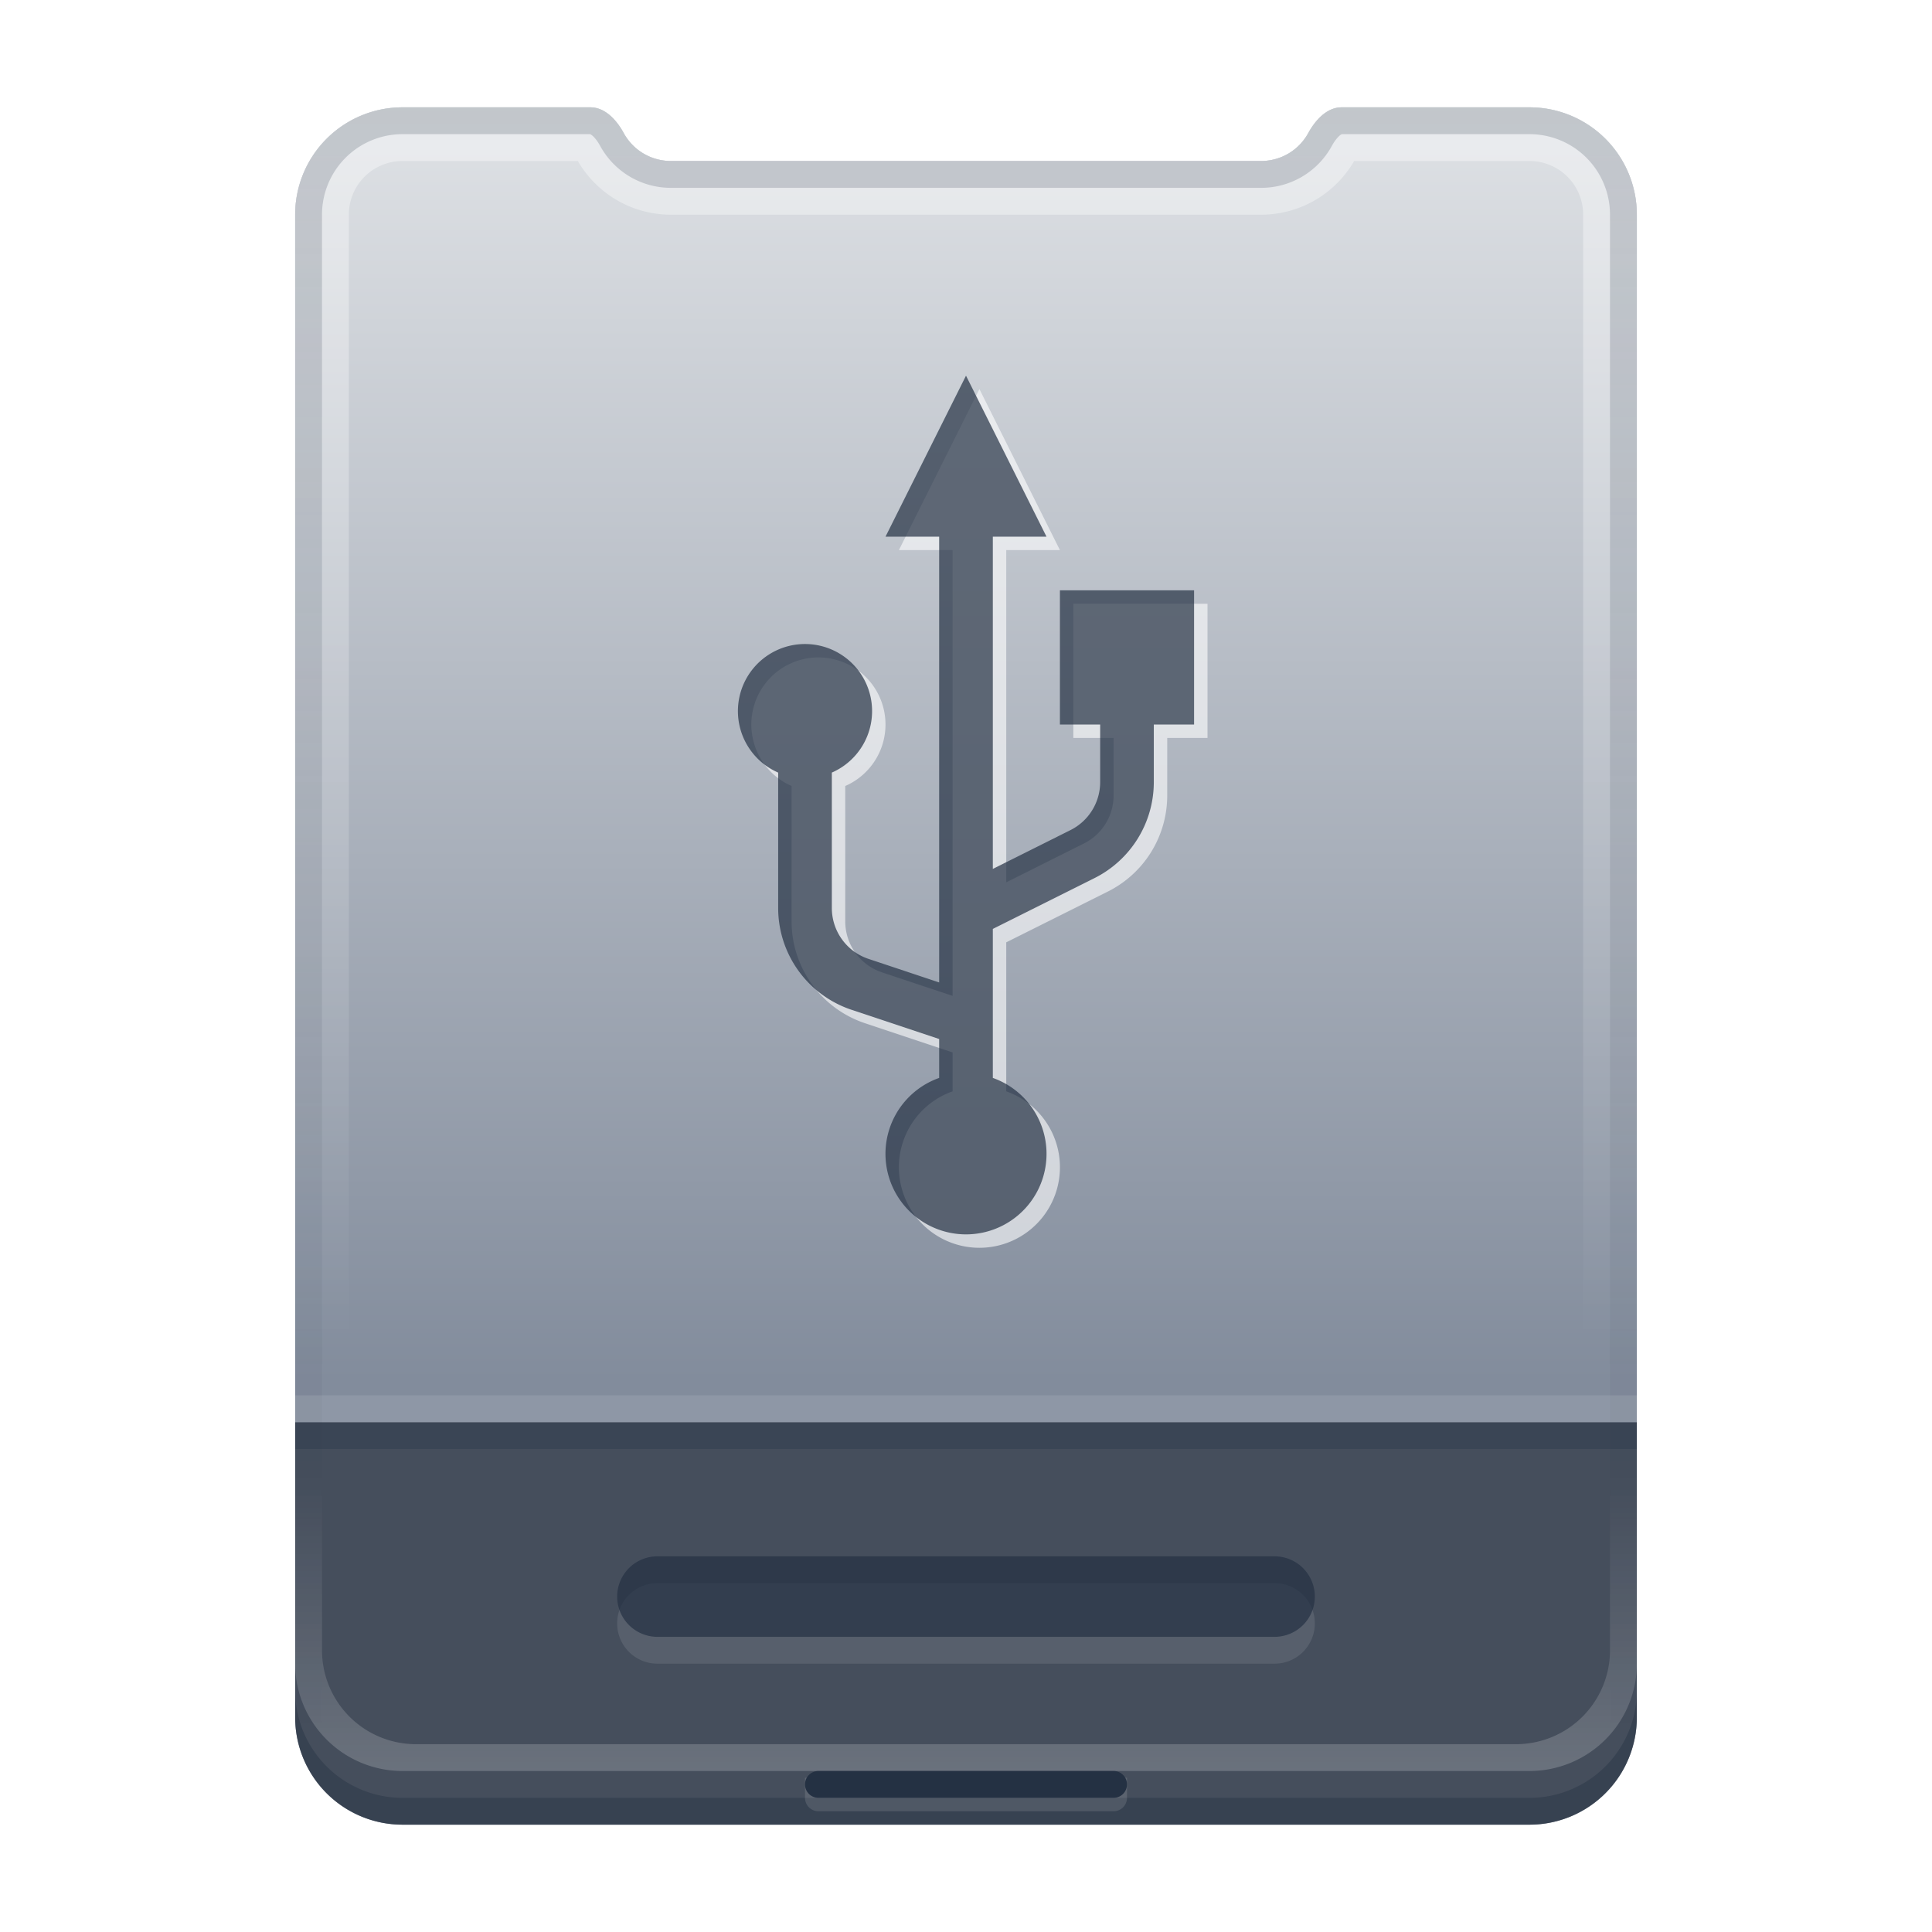 <svg width="72" height="72" fill="none" viewBox="0 0 72 72" xmlns="http://www.w3.org/2000/svg">
  <path fill="#BDC3CB" d="M23.244 4.959C22.98 4.475 22.552 4 22 4h-7a4 4 0 0 0-4 4v56a4 4 0 0 0 4 4h42a4 4 0 0 0 4-4V8a4 4 0 0 0-4-4h-7c-.552 0-.98.475-1.245.959A2 2 0 0 1 47 6H25a2 2 0 0 1-1.756-1.041Z"/>
  <path fill="#454E5C" d="M11 53h50v11a4 4 0 0 1-4 4H15a4 4 0 0 1-4-4V53Z"/>
  <path fill="#243143" fill-opacity=".4" d="M11 63v1a4 4 0 0 0 4 4h42a4 4 0 0 0 4-4v-1a4 4 0 0 1-4 4H15a4 4 0 0 1-4-4Z"/>
  <path fill="url(#external-drive-ill--72_svg__a)" d="M12 53h-1v9a4 4 0 0 0 4 4h42a4 4 0 0 0 4-4v-9h-1v8.5a3.5 3.5 0 0 1-3.5 3.5h-41a3.5 3.5 0 0 1-3.5-3.5V53Z" opacity=".2"/>
  <path fill="url(#external-drive-ill--72_svg__b)" d="M23.244 4.959C22.98 4.475 22.552 4 22 4h-7a4 4 0 0 0-4 4v45h50V8a4 4 0 0 0-4-4h-7c-.552 0-.98.475-1.245.959A2 2 0 0 1 47 6H25a2 2 0 0 1-1.756-1.041Z"/>
  <path fill="url(#external-drive-ill--72_svg__c)" fill-opacity=".4" fill-rule="evenodd" d="M21.535 6H15a2 2 0 0 0-2 2v56a2 2 0 0 0 2 2h42a2 2 0 0 0 2-2V8a2 2 0 0 0-2-2h-6.535A4 4 0 0 1 47 8H25a4 4 0 0 1-3.465-2ZM22 4c.552 0 .98.475 1.244.959A2 2 0 0 0 25 6h22a2 2 0 0 0 1.755-1.041C49.021 4.475 49.448 4 50 4h7a4 4 0 0 1 4 4v56a4 4 0 0 1-4 4H15a4 4 0 0 1-4-4V8a4 4 0 0 1 4-4h7Z" clip-rule="evenodd"/>
  <path fill="url(#external-drive-ill--72_svg__d)" fill-opacity=".2" fill-rule="evenodd" d="M21.994 5c.01.004.038.017.085.057.09.077.193.208.288.382A3 3 0 0 0 25 7h22a3 3 0 0 0 2.633-1.56c.095-.175.199-.306.288-.383A.303.303 0 0 1 50.006 5H57a3 3 0 0 1 3 3v56a3 3 0 0 1-3 3H15a3 3 0 0 1-3-3V8a3 3 0 0 1 3-3h6.994ZM22 4c.552 0 .98.475 1.244.959A2 2 0 0 0 25 6h22a2 2 0 0 0 1.755-1.041C49.021 4.475 49.448 4 50 4h7a4 4 0 0 1 4 4v56a4 4 0 0 1-4 4H15a4 4 0 0 1-4-4V8a4 4 0 0 1 4-4h7Z" clip-rule="evenodd"/>
  <path fill="#fff" fill-opacity=".2" d="M30 66.25h12V67a.5.5 0 0 1-.5.5h-11a.5.5 0 0 1-.5-.5v-.75Z" opacity=".6"/>
  <path fill="#243143" d="M30 66.5a.5.5 0 0 1 .5-.5h11a.5.5 0 0 1 0 1h-11a.5.5 0 0 1-.5-.5Z"/>
  <path fill="#fff" d="M11 52h50v1H11v-1Z" opacity=".1"/>
  <path fill="#243143" d="M11 53h50v1H11v-1Z" opacity=".3"/>
  <path fill="#fff" d="M23 60.5a1.5 1.5 0 0 1 1.5-1.5h23a1.5 1.5 0 0 1 0 3h-23a1.5 1.5 0 0 1-1.5-1.5Z" opacity=".1"/>
  <path fill="#243143" d="M23 59.5a1.5 1.5 0 0 1 1.5-1.5h23a1.5 1.5 0 0 1 0 3h-23a1.5 1.5 0 0 1-1.5-1.5Z" opacity=".7"/>
  <g filter="url(#external-drive-ill--72_svg__e)" opacity=".6">
    <path fill="#fff" d="M37.5 20.5h2l-3-6-3 6h2v16.613l-2.633-.878a2 2 0 0 1-1.367-1.897v-5.046a2.5 2.5 0 1 0-2 0v5.046a4 4 0 0 0 2.735 3.794l3.265 1.089v1.45a3.001 3.001 0 1 0 2 0v-5.553l3.789-1.894a4 4 0 0 0 2.21-3.578V27.5H45v-5h-5v5h1.5v2.146a2 2 0 0 1-1.106 1.789L37.5 32.882V20.5Z"/>
  </g>
  <path fill="#243143" d="M37 20h2l-3-6-3 6h2v16.613l-2.633-.878A2 2 0 0 1 31 33.838v-5.046a2.5 2.5 0 1 0-2 0v5.046a4 4 0 0 0 2.735 3.794L35 38.721v1.45a3.001 3.001 0 1 0 2 0v-5.553l3.789-1.894a4 4 0 0 0 2.21-3.578V27H44.5v-5h-5v5H41v2.146a2 2 0 0 1-1.106 1.789L37 32.382V20Z" opacity=".7"/>
  <defs>
    <linearGradient id="external-drive-ill--72_svg__a" x1="36" x2="36" y1="55" y2="66" gradientUnits="userSpaceOnUse">
      <stop stop-color="#fff" stop-opacity="0"/>
      <stop offset="1" stop-color="#fff"/>
    </linearGradient>
    <linearGradient id="external-drive-ill--72_svg__b" x1="36" x2="36" y1="5.531" y2="51.469" gradientUnits="userSpaceOnUse">
      <stop stop-color="#DCDFE3"/>
      <stop offset="1" stop-color="#828C9C"/>
    </linearGradient>
    <linearGradient id="external-drive-ill--72_svg__c" x1="36" x2="36" y1="2.984" y2="51.746" gradientUnits="userSpaceOnUse">
      <stop stop-color="#fff"/>
      <stop offset=".969" stop-color="#fff" stop-opacity="0"/>
    </linearGradient>
    <linearGradient id="external-drive-ill--72_svg__d" x1="36" x2="36" y1="4" y2="68" gradientUnits="userSpaceOnUse">
      <stop stop-color="#243143"/>
      <stop offset=".969" stop-color="#243143" stop-opacity="0"/>
    </linearGradient>
    <filter id="external-drive-ill--72_svg__e" width="17.4" height="32.4" x="27.8" y="14.3" color-interpolation-filters="sRGB" filterUnits="userSpaceOnUse">
      <feFlood flood-opacity="0" result="BackgroundImageFix"/>
      <feBlend in="SourceGraphic" in2="BackgroundImageFix" result="shape"/>
      <feGaussianBlur result="effect1_foregroundBlur" stdDeviation=".1"/>
    </filter>
  </defs>
</svg>
